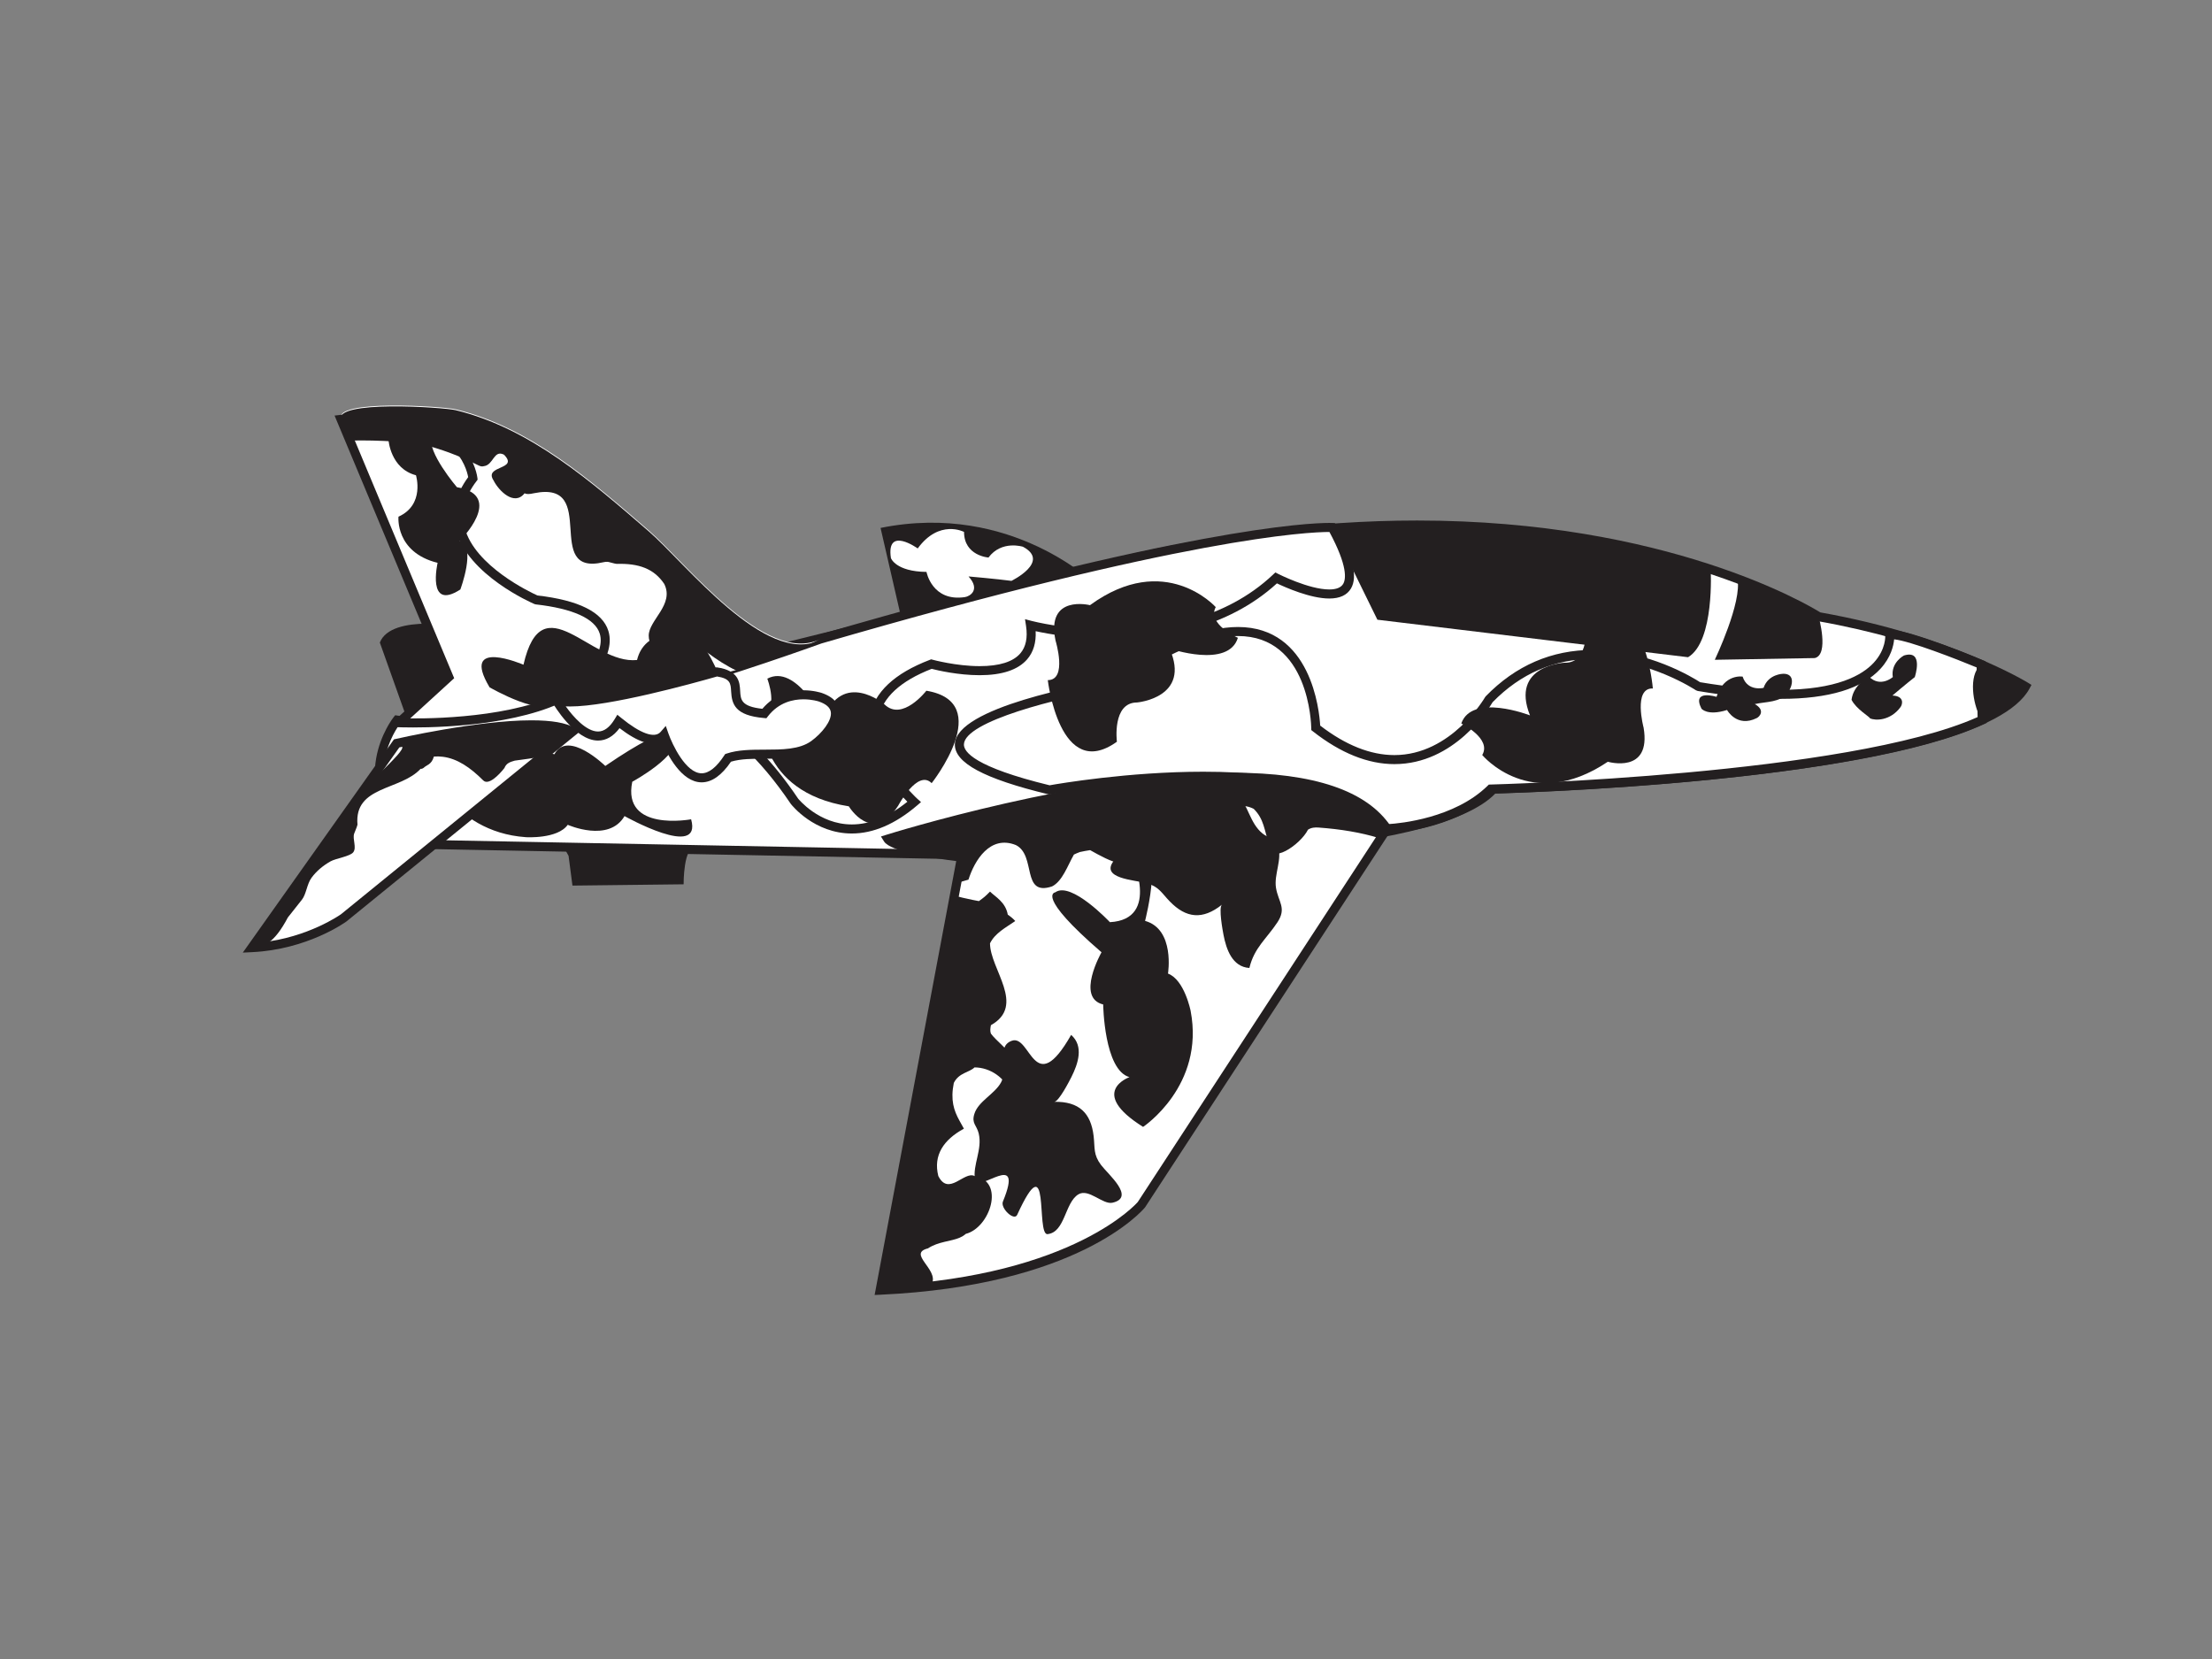 <?xml version="1.0" encoding="utf-8"?>
<!-- Generator: Adobe Illustrator 17.0.0, SVG Export Plug-In . SVG Version: 6.00 Build 0)  -->
<!DOCTYPE svg PUBLIC "-//W3C//DTD SVG 1.1//EN" "http://www.w3.org/Graphics/SVG/1.1/DTD/svg11.dtd">
<svg version="1.1" id="Layer_1" xmlns="http://www.w3.org/2000/svg" xmlns:xlink="http://www.w3.org/1999/xlink" x="0px" y="0px"
	 width="800px" height="600px" viewBox="0 0 800 600" enable-background="new 0 0 800 600" xml:space="preserve">
<rect x="0" y="0" width="800" height="600" fill="#808080" stroke="none"/>
<g>
	<g>
		<path fill="#231F20" d="M137.373,232.388l9.819,27.588l36.466-7.483L168.23,226.78C168.23,226.78,141.581,221.635,137.373,232.388
			z"/>
	</g>
	<g>
		<path fill="#231F20" d="M396.697,211.816c0,0-30.544-30.544-78.233-20.882l8.103,35.219L396.697,211.816z"/>
	</g>
	<g>
		<g>
			<path fill="#FFFFFF" d="M732.54,248.285c0,0-27.115-16.83-74.802-25.246c0,0-92.102-60.311-259.95-18.232
				c0,0-223.635,60.621-254.182,55.633c0,0-18.077,22.441,6.234,44.885l195.117,3.742c0,0,168.935,5.608,195.117-23.69
				C540.073,285.376,714.934,281.014,732.54,248.285z"/>
		</g>
		<g>
			<path fill="#231F20" d="M377.192,311.133c-0.003,0-0.005,0-0.008,0c-19.082-0.003-32.153-0.428-32.282-0.432l-195.716-3.754
				l-0.457-0.422c-25.144-23.211-6.589-46.875-6.397-47.112l0.598-0.741l0.939,0.153c1.099,0.179,2.524,0.269,4.235,0.269
				c42.672-0.003,247.194-55.308,249.255-55.867c39.643-9.941,78.383-14.973,115.177-14.973c90.287,0,141.476,30.541,145.802,33.228
				c47.258,8.394,74.789,25.243,75.064,25.412l1.307,0.811l-0.729,1.355c-17.466,32.467-179.461,37.561-193.176,37.931
				C520.604,307.979,429.813,311.133,377.192,311.133z M150.497,303.701l194.491,3.729c0.151,0.007,13.172,0.428,32.196,0.432
				c89.354,0,148.28-8.592,161.668-23.575l0.473-0.527l0.706-0.019c1.716-0.042,169.179-4.569,190.239-34.883
				c-6.135-3.458-32.02-17.006-72.818-24.208l-0.61-0.243c-0.505-0.326-51.39-32.88-144.307-32.88
				c-36.526,0-74.999,5.001-114.35,14.868c-8.402,2.275-206.975,55.969-250.08,55.972c-1.444,0-2.687-0.058-3.764-0.176
				C141.576,266.108,130.353,284.679,150.497,303.701z"/>
		</g>
	</g>
	<g>
		<g>
			<path fill="#FFFFFF" d="M683.453,229.585c0,0,2.806,30.854-69.198,18.699c0,0-43.015-28.988-75.742,4.675
				c0,0-23.371,41.146-62.649,10.286c0,0-0.933-66.389-72.933-15.897c0,0-108.468,17.766-23.377,38.341
				c0,0,95.377-17.766,122.027,14.024c0,0,23.531-0.626,37.558-14.337c0,0,130.759-3.214,177.742-24.981l-0.383-20.105
				C716.499,240.29,688.751,228.646,683.453,229.585z"/>
		</g>
		<g>
			<path fill="#231F20" d="M500.835,301.368l-0.508-0.604c-10.085-12.03-32.627-18.389-65.194-18.389
				c-28.528,0-55.014,4.873-55.277,4.921l-0.345,0.064l-0.34-0.08c-23.334-5.643-34.083-11.426-33.829-18.203
				c0.493-13.197,46.68-21.581,56.958-23.281c18.077-12.631,33.359-19.035,45.426-19.035c26.5,0,29.43,30.292,29.74,35.657
				c9.195,7.081,18.22,10.669,26.836,10.669c20.613-0.003,32.672-20.728,32.79-20.936l0.249-0.332
				c10.819-11.129,23.859-16.772,38.762-16.772c19.923,0,36.28,10.075,38.762,11.682c10.925,1.831,20.75,2.758,29.205,2.754
				c20.278,0,29.455-5.324,33.583-9.787c4.512-4.882,4.186-9.765,4.17-9.973l-0.115-1.479l1.46-0.269c0.288-0.051,0.62-0.08,1-0.08
				c6.825,0,30.308,9.771,32.963,10.887l0.984,0.412l0.422,22.236l-0.968,0.451c-45.568,21.112-166.69,24.818-177.752,25.115
				c-14.357,13.564-37.219,14.328-38.194,14.353L500.835,301.368z M435.133,279.103c33.495,0,56.084,6.372,67.165,18.935
				c4.093-0.259,23.693-2.099,35.698-13.832l0.46-0.451l0.642-0.016c1.297-0.032,129.174-3.406,176.129-24.39l-0.345-17.961
				c-7.317-3.032-23.882-9.503-29.838-10.167c-0.214,2.304-1.154,6.496-4.898,10.599c-6.63,7.257-18.766,10.934-36.075,10.934
				c-0.003,0-0.007,0-0.009,0c-8.723,0-18.843-0.962-30.078-2.857l-0.642-0.256c-0.169-0.115-17.076-11.324-37.238-11.324
				c-13.919,0-26.125,5.259-36.276,15.638c-1.371,2.326-13.829,22.399-35.525,22.402c-9.551,0-19.458-3.978-29.448-11.826
				l-0.612-0.483l-0.013-0.78c-0.021-1.358-0.804-33.238-26.504-33.238c-11.449,0-26.205,6.276-43.854,18.654l-0.674,0.275
				c-20.94,3.432-54.277,11.96-54.587,20.239c-0.101,2.697,3.802,8.206,30.995,14.817
				C382.849,283.439,408.093,279.103,435.133,279.103z"/>
		</g>
	</g>
	<g>
		<g>
			<path fill="#FFFFFF" d="M481.789,190.775c0,0-39.35-2.103-185.144,40.366c0,0-48.31,17.453-68.26,20.885
				c0,0,28.675-7.174,58.909,37.711c0,0,17.456,22.447,43.326,0.316c0,0-37.091-33.353,6.234-49.876
				c0,0,39.585,10.912,35.845-14.024c0,0,55.17,14.65,88.83-17.14C461.528,209.014,503.608,230.522,481.789,190.775z"/>
		</g>
		<g>
			<path fill="#231F20" d="M308.071,301.445c-13.59,0-21.73-10.267-22.068-10.704c-22.81-33.854-44.63-37.5-52.956-37.5
				c-1.516,0-2.663,0.115-3.368,0.214l-1.016,0.186l-0.674-3.202c0,0,0.403-0.102,1.166-0.214
				c20.188-3.774,66.469-20.453,66.934-20.622c132.264-38.529,177.055-40.478,184.694-40.478c0.746,0,1.094,0.019,1.094,0.019
				l0.906,0.051l0.441,0.796c6.117,11.142,7.875,18.619,5.37,22.85c-1.422,2.403-4.06,3.62-7.841,3.62c0,0,0,0-0.002,0
				c-6.828,0-15.887-4.029-18.934-5.48c-18.245,16.654-42.363,20.182-59.505,20.182c-12.949,0-23.342-1.92-27.756-2.889
				c0.208,4.147-0.816,7.557-3.056,10.158c-3.293,3.822-9.081,5.761-17.207,5.761c-7.787,0-15.302-1.773-17.344-2.298
				c-11.361,4.432-17.817,10.414-19.193,17.785c-2.619,14.034,13.791,29.01,13.957,29.157l1.385,1.25l-1.415,1.211
				C323.811,298.029,315.868,301.445,308.071,301.445z M240.928,250.834c11.291,2.371,29.359,10.727,47.722,37.989
				c0.008,0.003,7.467,9.349,19.421,9.349c6.547,0,13.299-2.761,20.091-8.209c-4.164-4.157-16.12-17.459-13.623-30.876
				c1.615-8.678,8.926-15.555,21.731-20.437l0.5-0.192l0.518,0.141c0.085,0.026,8.527,2.32,17.006,2.32
				c7.13,0,12.085-1.556,14.727-4.624c2.003-2.326,2.697-5.656,2.059-9.899l-0.369-2.46l2.408,0.636
				c0.125,0.032,12.705,3.317,29.194,3.317c16.811,0,40.534-3.483,58.092-20.064l0.839-0.792l1.029,0.524
				c0.11,0.058,11.115,5.63,18.478,5.63h0.002c2.544,0,4.234-0.677,5.026-2.013c1.013-1.713,1.678-6.413-4.972-18.779
				c-0.008,0-0.016,0-0.024,0c-7.56,0-51.943,1.943-183.681,40.319C295.574,233.266,263.276,244.907,240.928,250.834z"/>
		</g>
	</g>
	<g>
		<path fill="#231F20" d="M528.494,261.663c0,0,11.087,5.448,7.579,11.398c0,0,17.523,21.191,45.418,2.435
			c0,0,15.823,4.624,12.941-12.331c0,0-3.873-14.446,3.342-14.171c0,0-2.882-37.232-24.118-23.22c0,0,1.265,14.241-7.816,13.909
			c0,0-19.734,0.933-12.5,19.041C553.34,258.724,532.36,250.585,528.494,261.663z"/>
	</g>
	<g>
		<path fill="#231F20" d="M277.508,245.447c0,0,4.432,11.535-2.184,13.516c0,0-1.546,27.451,31.666,32.653
			c0,0,8.464,14.143,17.871-0.256c0,0,6.98-13.232,12.085-8.122c0,0,23.188-29.272-1.916-33.426c0,0-8.75,11.308-15.187,4.892
			c0,0-15.107-12.727-22.108,5.477C297.735,260.181,287.875,239.948,277.508,245.447z"/>
	</g>
	<g>
		<path fill="#231F20" d="M716.039,259.024c-2.435-4.39-4.173-14.568,0.173-18.421c0.115-0.102,0.185-0.208,0.287-0.313
			c10.481,4.55,16.041,7.995,16.041,7.995c-2.454,4.566-7.976,8.579-15.657,12.11C716.595,259.941,716.301,259.497,716.039,259.024z
			"/>
	</g>
	<g>
		<path fill="#231F20" d="M657.738,223.038c0,0,3.892,13.711-1.406,14.961l-36.152,0.626c0,0,10.033-21.022,8.161-29.435
			C628.341,209.19,653.06,218.83,657.738,223.038z"/>
	</g>
	<g>
		<path fill="#231F20" d="M618.697,205.972c0,0,1.483,25.949-8.18,31.717l-112.366-13.561l-16.362-33.353
			C481.789,190.775,555.5,183.611,618.697,205.972z"/>
	</g>
	<g>
		<path fill="#FFFFFF" d="M296.637,231.148c-19.747,9.726-48.771-27.857-62.07-39.35c-20.573-17.769-42.641-37.203-69.749-43.763
			c-4.304-1.042-44.573-3.802-41.472,3.63c0.089,0.211,38.962,93.188,38.962,93.188l-18.079,16.523
			C144.228,261.376,248.643,254.832,296.637,231.148z"/>
	</g>
	<g>
		<g>
			<path fill="#FFFFFF" d="M123.345,151.665l38.962,93.188l-18.079,16.523c0,0,43.638,1.869,64.21-12.155
				c0,0,31.325-27.115-14.494-32.26c0,0-42.544-18.236-22.909-43.951C171.036,173.009,168.58,146.245,123.345,151.665z"/>
		</g>
		<g>
			<path fill="#231F20" d="M149.406,263.095L149.406,263.095c-3.288,0-5.248-0.083-5.248-0.083l-3.957-0.172l20.153-18.418
				L121,150.297l2.15-0.256c4.077-0.489,7.985-0.738,11.617-0.738c35.323,0,37.876,23.319,37.898,23.556l0.058,0.636l-0.386,0.508
				c-4.301,5.633-5.742,11.308-4.283,16.871c3.652,13.925,24.017,23.45,26.325,24.489c14.914,1.713,23.541,6.02,25.649,12.813
				c3.186,10.27-9.957,21.795-10.518,22.281C192.783,261.874,161.911,263.095,149.406,263.095z M148.357,259.82
				c11.375,0.115,42.857-0.837,59.16-11.951l0,0c-0.018,0,11.941-10.5,9.383-18.728c-1.678-5.394-9.677-9.043-23.137-10.554
				l-0.462-0.121c-0.984-0.422-24.145-10.516-28.411-26.754c-1.681-6.403-0.19-12.839,4.432-19.14
				c-0.607-3.444-5.058-19.996-34.554-19.996c-2.858,0-5.9,0.16-9.068,0.476l38.563,92.233L148.357,259.82z"/>
		</g>
	</g>
	<g>
		<path fill="#231F20" d="M164.817,148.345c27.108,6.56,49.176,25.994,69.749,43.766c13.299,11.494,42.324,49.077,62.07,39.347
			c-8.573,4.231-18.951,7.908-30.208,11.107c-3.564-1.668-7.188-3.991-10.776-6.694c-1.195-0.901-2.387-1.844-3.572-2.818
			c-1.093-0.789-2.379-1.035-3.695-1.042c-0.717,0.039-1.49,0.189-2.471,0.55c-5.683,2.933-11.294,2.933-11.294-2.675
			c0-5.611,9.353-11.222,5.611-18.702c-3.74-5.608-9.351-7.48-17.178-7.247c-1.011-0.109-1.655-0.412-2.428-0.553
			c-0.626-0.223-1.379-0.284-2.356-0.054c-22.303,5.228-1.229-29.796-25.144-24.952c-1.666,0.383-2.722,0.4-3.411,0.029
			c-3.716,4.726-9.327-0.885-11.196-4.627c-3.74-5.611,9.351-3.739,3.74-9.35c-3.74-1.869-3.74,3.739-7.253,4.164
			c-0.775,0.256-1.428-0.022-2.079-0.345c-6.499-3.246-13.284-5.863-20.418-7.592c-2.334-0.562-15.243-1.629-26.077-1.31
			c-1.909-4.563-3.068-7.336-3.084-7.375C120.244,144.542,160.513,147.306,164.817,148.345z"/>
	</g>
	<g>
		<g>
			<path fill="#FFFFFF" d="M501.582,299.713L412.75,435.766c0,0-22.909,27.582-94.44,30.854l29.454-156.621
				c0,0-24.313-2.802-26.65-6.544C321.113,303.455,472.127,255.765,501.582,299.713z"/>
		</g>
		<g>
			<path fill="#231F20" d="M316.32,468.349l29.512-156.931c-8.243-1.016-23.796-3.397-26.106-7.097l-1.12-1.789l2.015-0.636
				c0.709-0.223,71.634-22.425,125.358-22.425c29.199,0,48.363,6.502,56.961,19.332l0.604,0.898l-89.426,136.961
				c-1.066,1.301-24.302,28.327-95.735,31.592L316.32,468.349z M325.062,303.966c4.557,1.614,14.206,3.406,22.888,4.406l1.746,0.201
				L320.3,464.885c68.194-3.623,90.969-29.899,91.194-30.167l88.114-134.973c-8.257-11.283-26.289-17.002-53.628-17.002
				C399.504,282.743,339.903,299.553,325.062,303.966z"/>
		</g>
	</g>
	<g>
		<g>
			<path fill="#231F20" d="M343.237,333.133c-0.222,1.169-0.458,2.438-0.676,3.739c0.527,6.157-3.215,11.765-3.256,16.897
				c-0.151,1.055-0.326,2.007-0.506,2.962c-4.09,21.757-9.458,50.298-13.673,72.709c-0.155,0.831-0.311,1.652-0.463,2.463
				c-0.276,6.5-0.276,12.114-3.369,16.546c-0.15,2.038-0.372,3.281-0.583,4.454c-1.489,7.928-2.401,12.784-2.401,12.784
				c5.44-0.249,10.586-0.642,15.468-1.153c1.219-0.128,2.4-0.265,3.314-0.422c2.256-5.135-8.965-10.743-1.484-12.618
				c3.74-2.492,8.311-2.492,11.498-3.876c0.796-0.348,1.521-0.783,2.192-1.374c8.752-2.227,14.361-19.06,3.141-20.932
				c-3.74-1.866-9.349,7.483-13.091,0c-1.869-7.477,1.871-13.091,9.263-17.111c-0.502-0.962-1.053-1.898-1.572-2.831
				c-2.08-3.745-3.328-7.484-2.08-13.718c1.869-3.742,5.609-3.742,7.48-5.608c5.611,0,11.22,3.735,13.091,9.349
				c11.22-7.483-3.74-16.833-7.162-21.578c-0.366-1.045-0.177-2.048,0.011-3.045c12.762-7.17-0.329-20.261-0.329-29.611
				c1.871-3.742,5.609-5.614,9.135-8.055c-0.612-0.693-1.414-1.419-2.708-2.307c-0.818-4.601-4.557-6.47-6.427-8.34
				c-1.871,1.869-1.871,1.869-4.015,3.444c-0.796-0.147-1.596-0.303-2.389-0.463c-2.38-0.479-4.7-1.019-6.659-1.61
				C344.987,323.828,344.335,327.292,343.237,333.133z M345.816,319.418c1.296-0.383,2.783-0.809,4.445-1.285
				c2.178-6.899,7.789-16.248,17.138-12.506c7.482,3.738,1.871,18.699,13.091,14.957c3.742-1.866,5.609-7.48,7.904-11.519
				c0.706-0.358,1.433-0.639,2.161-0.917c1.213-0.259,2.435-0.508,3.704-0.684c6.803,3.77,16.154,9.378,21.765,0.029
				c1.868-3.742-5.611-11.219,1.868-14.961c5.613-1.869,11.224,1.869,13.63,7.288c0.857,1.026,1.608,1.106,2.354,1.016
				c8.332-4.563,12.07-12.043,19.551-8.305c3.742,3.742,3.742,7.483,5.612,13.095c0,7.477,11.22,0,14.016-5.563
				c1.221-0.786,2.534-0.866,3.86-0.767c7.966,0.581,15.357,1.796,21.845,3.809l2.824-4.326
				c-29.456-43.949-180.469,3.742-180.469,3.742c2.337,3.735,26.65,6.544,26.65,6.544L345.816,319.418z"/>
		</g>
	</g>
	<g>
		<path fill="#231F20" d="M154.014,275.448c0,0,8.626,25.435,36.206,27.333c0,0,11.431,0.719,15.11-4.48
			c0,0,14.828,6.608,20.54-3.151c0,0,28.202,15.839,24.082,1.16c0,0-25.05,4.694-21.284-13.577c0,0,18.005-9.749,15.476-16.341
			c0,0,1.122-7.426-25.233,10.628c0,0-13.554-13.276-18.403-4.231c0,0-23.062-5.764-27.834,2.499
			C172.673,275.288,171.349,259.196,154.014,275.448z"/>
	</g>
	<g>
		<path fill="#231F20" d="M413.414,407.555c0,0,22.391-14.826,17.189-41.977c0,0-2.219-11.238-8.183-13.468
			c0,0,2.601-16.028-8.289-19.06c0,0,8.122-31.307-5.023-23.581c0,0,10.934,23.025-7.697,24.048c0,0-14.018-14.925-19.747-10.797
			c0,0-7.467,0.811,16.713,21.686c0,0-9.38,16.491,0.605,18.872c0,0,0.312,23.773,9.514,26.281
			C408.497,389.559,393.279,394.943,413.414,407.555z"/>
	</g>
	<g>
		<g>
			<path fill="#FFFFFF" d="M207.035,264.651l-82.752,67.325c0,0-13.561,9.813-33.196,10.752l52.365-73.872
				C143.452,268.856,193.944,257.167,207.035,264.651z"/>
		</g>
		<g>
			<path fill="#231F20" d="M87.811,344.524l54.667-77.122l0.605-0.14c0.293-0.067,29.384-6.749,49.085-6.749
				c7.351,0,12.481,0.888,15.679,2.719l2.071,1.182l-84.602,68.83c-0.642,0.47-14.258,10.167-34.15,11.116L87.811,344.524z
				 M144.423,270.313l-49.987,70.52c17.044-1.77,28.766-10.094,28.889-10.183l80.578-65.558c-2.766-0.869-6.696-1.307-11.735-1.307
				C174.394,263.785,148.676,269.364,144.423,270.313z"/>
		</g>
	</g>
	<g>
		<path fill="#231F20" d="M152.129,278.036c-7.276,7.953-24.105,6.084-22.839,20.22c-0.315,1.205-0.816,2.138-1.208,3.246
			c-0.66,2.01,0.995,5.013-0.326,6.736c-1.144,1.486-6.36,2.224-8.226,3.285c-2.662,1.521-5.052,3.458-6.873,5.947
			c-1.658,2.269-1.892,5.918-3.453,7.896c-0.778,0.987-1.486,1.876-2.107,2.665c-1.868,2.355-2.977,3.761-2.977,3.761
			c-5.133,9.682-8.854,10.685-12.946,10.88c1.299-0.064,6.036-8.167,6.75-9.18c3.662-5.18,7.194-10.161,10.396-15.654
			c1.304-2.23,3.178-4.362,4.74-6.553c1.604-2.243,3.127-4.429,4.72-6.678c0.551-0.78,1.102-1.556,1.654-2.333
			c1.654-2.333,3.293-4.652,4.897-6.911c0.581-0.92,1.141-1.834,1.698-2.815c7.311-10.95,25.837-24.623,17.268-22.54
			c-0.166-1.013,0.155-1.617,0.155-1.617s50.493-11.689,63.583-4.208l-10.286,9.349c-3.766,0.626-7.293,1.137-10.588,1.559
			c-1.474,0.46-2.978,0.777-3.735,2.675c-2.042,2.614-5.78,6.356-7.651,4.486c-4.675-4.675-9.351-7.892-14.62-8.557
			c-1.053-0.134-2.131-0.163-3.235-0.083c-0.845,3.029-2.716,3.029-3.719,4.103C152.444,278.231,152.129,278.036,152.129,278.036z"
			/>
	</g>
	<g>
		<path fill="#231F20" d="M251.762,306.257l-48.467-0.933l2.337,4.208l1.403,10.755l40.208-0.47
			C247.244,319.818,247.086,305.794,251.762,306.257z"/>
	</g>
	<g>
		<path fill="#231F20" d="M158.264,203.563c0,0-4.031,17.568,8.223,9.637c0,0,5.886-15.619-0.214-17.596
			c0,0,16.613-16.392-1.029-19.405c0,0-10.963-12.851-9.15-18.268c0,0-14.093-13.283-15.579,1.24c0,0,0.698,10.295,9.925,12.711
			c0,0,3.302,10.656-6.325,14.983C144.115,186.864,142.859,199.722,158.264,203.563z"/>
	</g>
	<g>
		<g>
			<path fill="#FFFFFF" d="M259.245,242.987c13.962,2.032-1.413,13.471,17.194,15.066c7.859-10.126,20.202-5.902,20.217-5.898
				c10.92,3.742,3.114,13.257-2.283,17.175c-8.11,5.879-21.813,1.639-31.055,4.761c-13.192,20.172-23.144-8.34-23.144-8.34
				c-3.761,4.339-11.636-0.847-16.481-4.793c-9.23,15.238-22.428-7.614-22.428-7.614
				C212.801,256.701,259.188,242.977,259.245,242.987z"/>
		</g>
		<g>
			<path fill="#231F20" d="M253.76,282.944c-7.332,0-12.426-10.116-14.321-14.593c-3.557,1.754-8.766,0.058-15.374-5.013
				c-2.216,2.984-4.823,4.492-7.771,4.496c-8.453,0-16.123-13.114-16.446-13.673l-2.037-3.528l3.911,1.138
				c1.058,0.31,2.556,0.467,4.454,0.467c13.807,0,43.396-8.18,52.135-10.685c0.673-0.195,0.7-0.201,0.935-0.201
				c8.033,1.154,8.271,5.413,8.445,8.522c0.176,3.138,0.315,5.64,8.031,6.467c4.673-5.515,10.607-6.697,14.842-6.697
				c3.601,0,6.304,0.86,6.6,0.955c4.873,1.671,6.252,4.416,6.554,6.429c0.805,5.368-4.892,11.091-8.383,13.625
				c-5.124,3.716-12.032,3.729-18.714,3.742c-4.48,0.009-8.722,0.016-12.26,1.08C261.003,280.433,257.438,282.944,253.76,282.944z
				 M240.786,262.545l0.933,2.665c1.408,4.023,6.316,14.462,12.04,14.462c2.623,0,5.38-2.179,8.19-6.477l0.31-0.473l0.535-0.182
				c4.146-1.4,9.065-1.409,13.821-1.419c6.161-0.013,12.532-0.026,16.798-3.119c3.779-2.742,7.539-7.349,7.068-10.49
				c-0.243-1.623-1.708-2.905-4.355-3.812c-0.086-0.028-2.419-0.786-5.561-0.786c-3.68,0-8.893,1.064-12.832,6.142l-0.546,0.703
				l-0.885-0.077c-10.522-0.901-11.621-5.068-11.877-9.628c-0.16-2.866-0.257-4.62-5.074-5.397l-0.136,0.038
				c-8.843,2.537-38.802,10.813-53.037,10.813c-0.001,0,0,0,0,0c-0.551,0-1.074-0.013-1.567-0.038
				c2.801,3.904,7.472,9.091,11.684,9.091c2.194-0.003,4.213-1.499,6.001-4.451l0.975-1.61l1.459,1.189
				c6.747,5.496,11.997,7.541,14.211,4.991L240.786,262.545z"/>
		</g>
	</g>
	<g>
		<path fill="#231F20" d="M259.464,242.779c-19.389,8.624-39.338,10.647-57.79,12.056c-1.018-1.086-1.628-1.805-1.628-1.805
			c-2.334,7.451-22.982-4.448-22.982-4.448c-10.874-18.175,12.257-8.174,12.257-8.177c6.838-29.844,24.35,0.054,41.074-1.706
			c2.77-11.42,16.184-9.573,16.244-9.56C253.594,230.116,256.368,236.366,259.464,242.779z"/>
	</g>
	<g>
		<path fill="#231F20" d="M669.637,253.093c0.658-5.573,6.32-8.365,6.32-8.365c4.148,4.087,8.596,0.147,8.596,0.147
			c-0.805-5.288,4.026-7.803,4.026-7.803c7.336-2.269,3.924,7.816,3.924,7.816c-2.895,2.246-8.091,6.662-8.091,6.662
			c4.39,0.186,3.688,3.157,2.952,4.157c-3.713,5.065-9.203,4.956-11.03,4.087C676.111,259.165,671.311,256.445,669.637,253.093z"/>
	</g>
	<g>
		<path fill="#231F20" d="M447.7,230.669c0,0-11.294-5.023-8.012-11.101c0,0-18.319-20.508-45.48-0.7c0,0-15.986-4.016-12.455,12.82
			c0,0,4.419,14.289-2.802,14.289c0,0,4.304,37.094,24.992,22.281c0,0-1.808-14.184,7.279-14.197c0,0,19.68-1.687,11.762-19.507
			C422.983,234.554,444.257,241.884,447.7,230.669z"/>
	</g>
	<g>
		<path fill="#231F20" d="M620.8,252.026c0,0-9.043-2.872-5.451,4.253c0,0,2.096,2.761,9.26,0.499c0,0,3.553,6.518,10.762,2.914
			c1.112-0.559,3.093-2.882-0.722-5.049c4.045-0.946,9.209-0.473,11.963-4.167c1.7-2.272,2.742-6.822-1.643-6.8
			c0,0-5.445,0.026-7.145,5.093c0,0-5.758,1.47-7.579-4.064C630.245,244.706,623.548,243.558,620.8,252.026z"/>
	</g>
	<g>
		<path fill="#FFFFFF" d="M331.902,198.351c0,0-11.466-8.26-9.691,3.486c0,0,1.69,4.885,12.868,5.001c0,0,2.013,10.874,13.885,9.113
			c1.826-0.268,5.713-2.636,1.316-7.471c0,0,10.113,0.879,15.52,1.598c0,0,14.259-6.927,4.175-12.334c0,0-7.713-2.489-12.476,3.895
			c0,0-8.829-0.591-8.84-9.263C348.658,192.376,339.713,187.644,331.902,198.351z"/>
	</g>
	<g>
		<path fill="#231F20" d="M451.856,350.081c1.752-7.333,6.149-10.49,10.123-16.488c3.448-5.199,0.355-7.314-0.497-12.487
			c-0.799-4.866,2.387-10.477,0.682-15.04c-1.267-3.396-3.144-2.674-5.555-4.623c-4.67-3.777-5.175-10.465-9.113-14.031
			c-4.087-3.697-7.969-0.892-12.836-0.147c-2.582,0.393-4.464-0.457-7.026-0.687c-3.751-0.332-9.81-1.773-12.946,1.189
			c-4.67,4.419,2.007,12.8-0.072,18.197c-1.57,4.093-9.311,2.339-11.629,5.145c-5.502,6.656,7.499,7.145,11.589,8.276
			c4.587,1.262,5.429,3.479,8.522,6.659c5.881,6.036,11.828,6.73,18.843,1.141c-1.289,1.026,0.281,9.481,0.55,10.887
			C443.492,343.278,445.639,349.685,451.856,350.081z"/>
	</g>
	<g>
		<path fill="#231F20" d="M387.393,374.285c-13.449,23.61-14.591-0.224-21.396,2.102c-5.905,2.023-1.422,10.375-3.902,14.989
			c-2.334,4.349-8.279,6.848-9.712,11.51c-1.067,3.46,0.864,4.032,1.585,7.049c1.398,5.841-2.282,11.449-1.334,16.676
			c0.986,5.426,18.038-11.417,10.084,7.947c-0.992,2.412,4.081,7.16,5.152,4.822c12.15-26.524,6.691,7.397,10.982,6.956
			c6.397-0.655,6.213-11.366,11.153-14.379c3.742-2.285,8.808,3.825,12.355,3.016c8.42-1.927-1.586-10.238-4.139-13.628
			c-2.865-3.799-2.181-6.068-2.694-10.474c-0.978-8.368-5.272-12.545-14.236-12.391c1.645-0.032,5.557-7.688,6.202-8.966
			C389.87,384.775,392.078,378.388,387.393,374.285z"/>
	</g>
</g>
</svg>
